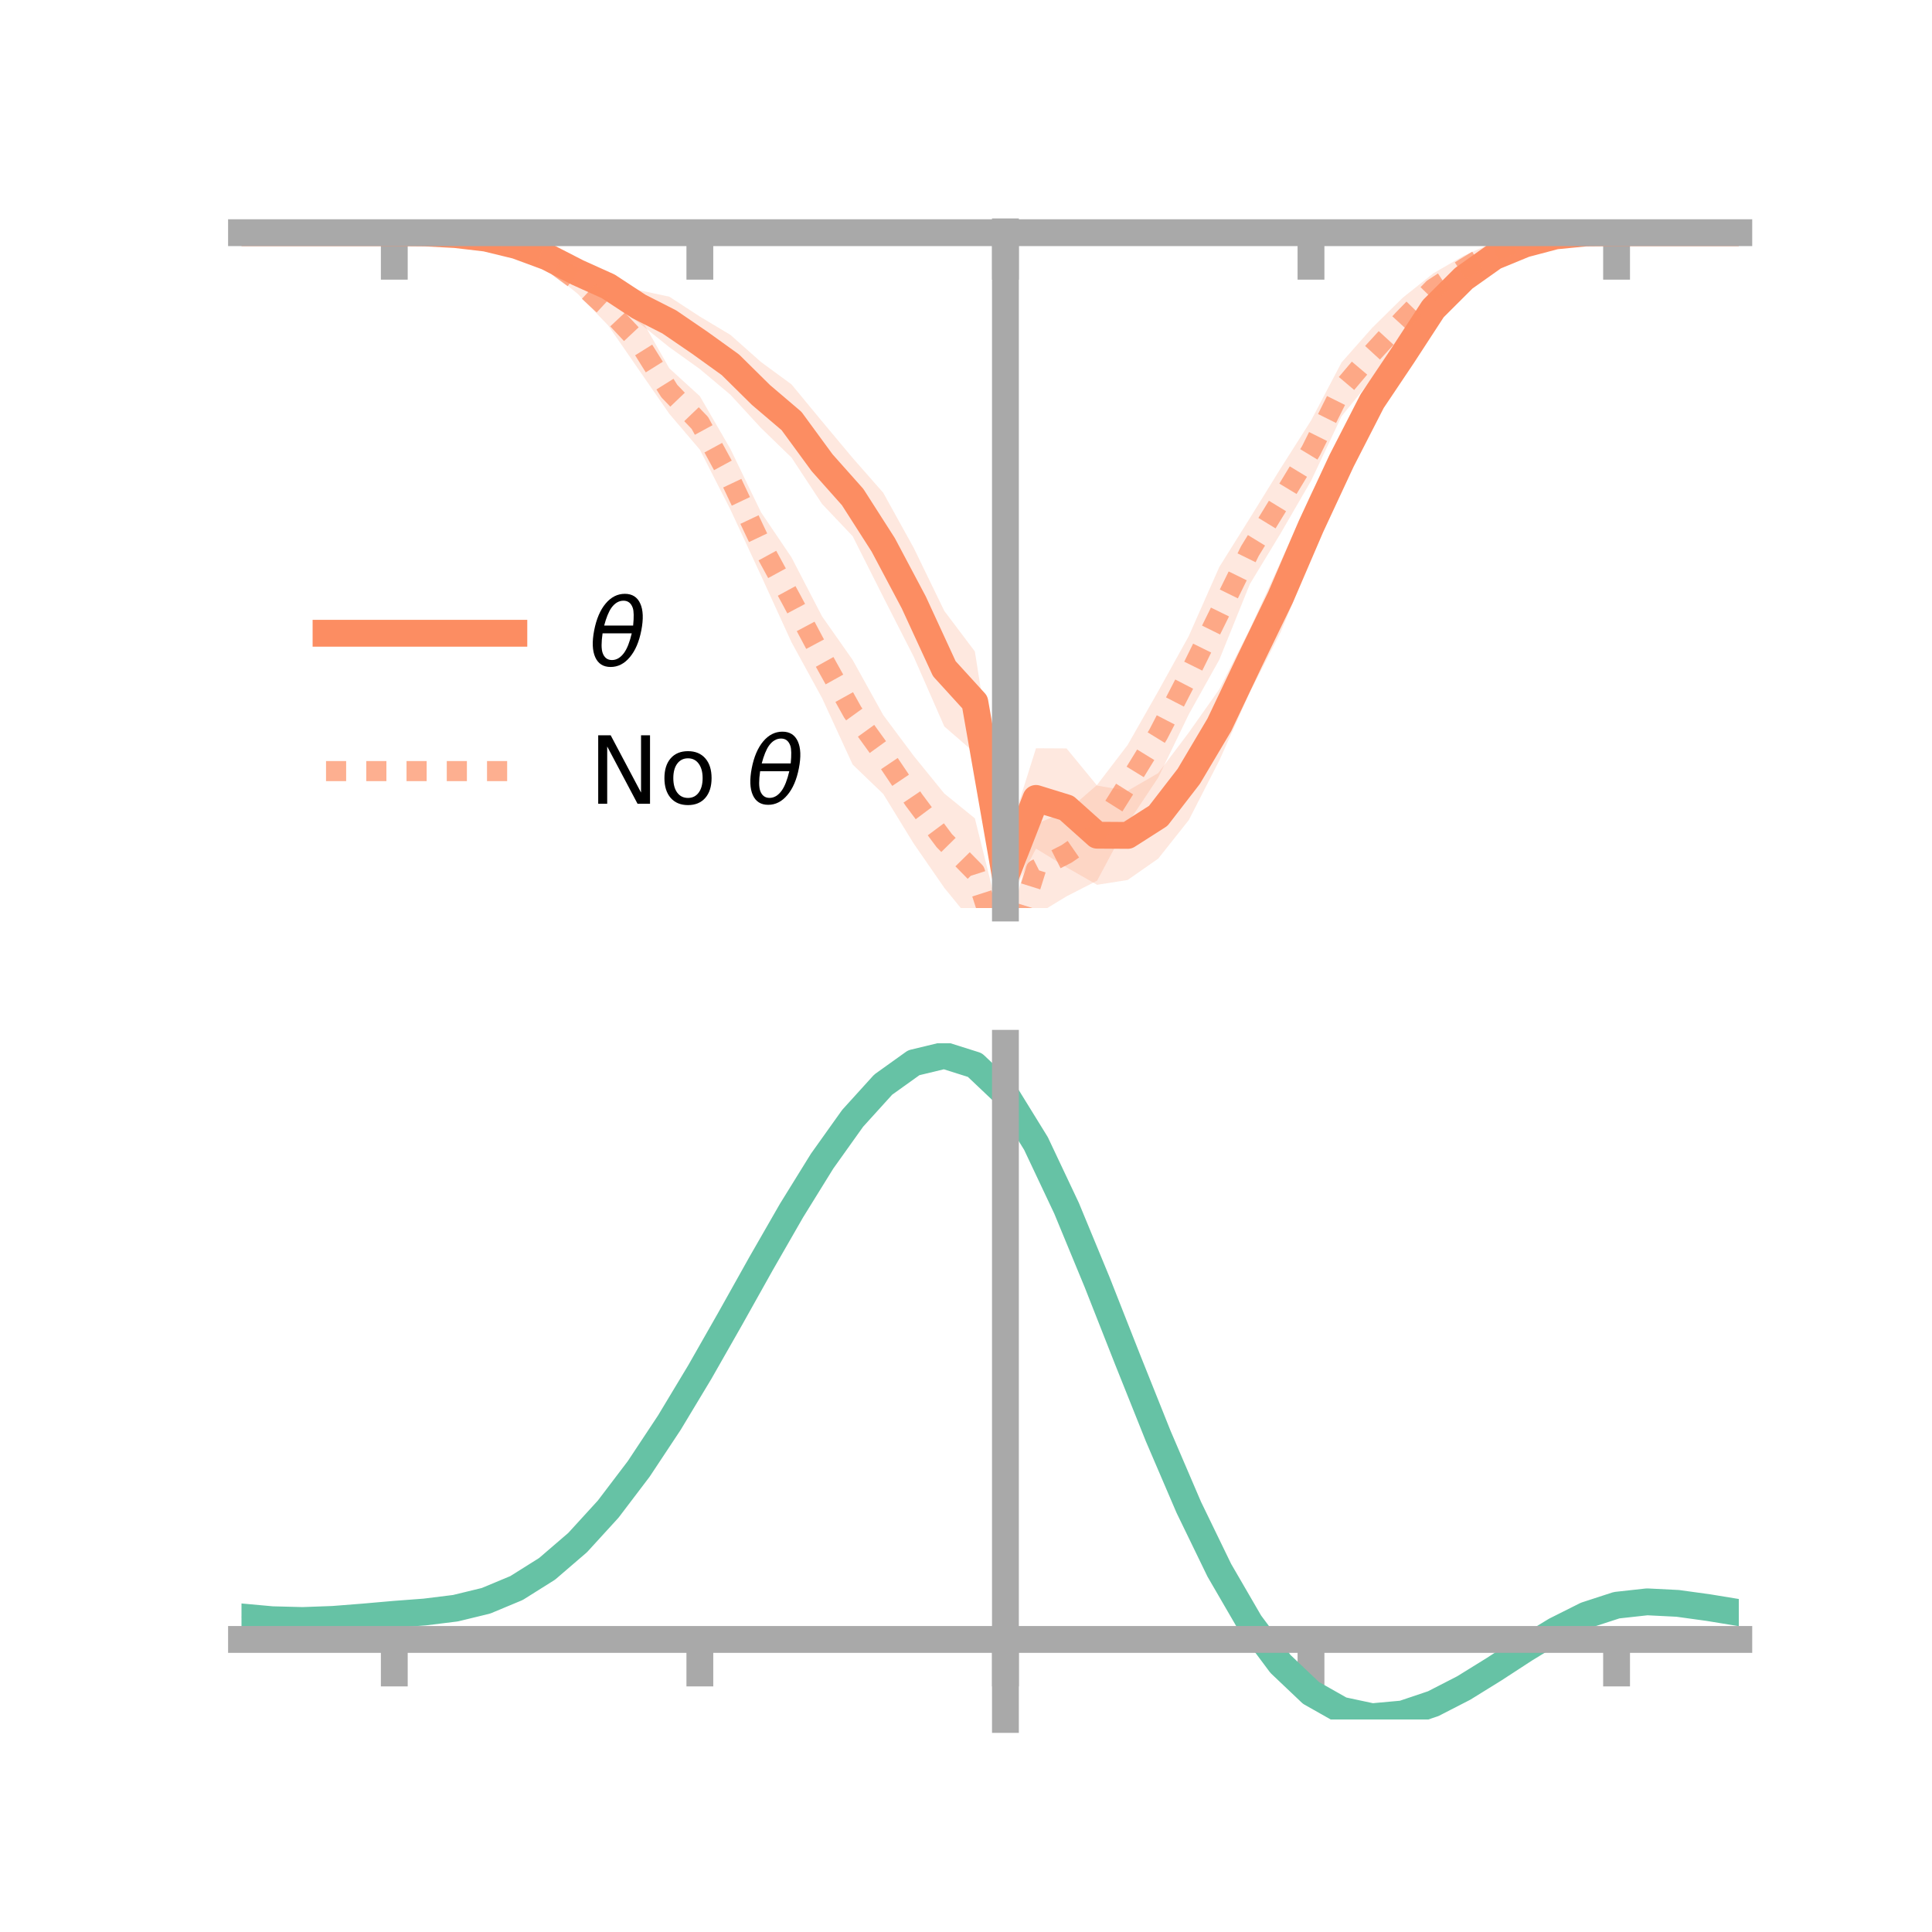 <?xml version="1.0" encoding="utf-8" standalone="no"?>
<!DOCTYPE svg PUBLIC "-//W3C//DTD SVG 1.1//EN"
  "http://www.w3.org/Graphics/SVG/1.1/DTD/svg11.dtd">
<!-- Created with matplotlib (https://matplotlib.org/) -->
<svg height="144pt" version="1.1" viewBox="0 0 144 144" width="144pt" xmlns="http://www.w3.org/2000/svg" xmlns:xlink="http://www.w3.org/1999/xlink">
 <defs>
  <style type="text/css">*{stroke-linecap:butt;stroke-linejoin:round;}</style>
 </defs>
 <g id="figure_1">
  <g id="patch_1">
   <path d="M 0 144 
L 144 144 
L 144 0 
L 0 0 
z
" style="fill:none;"/>
  </g>
  <g id="axes_1">
   <g id="patch_2">
    <path d="M 18 67.68 
L 129.6 67.68 
L 129.6 17.28 
L 18 17.28 
z
" style="fill:none;"/>
   </g>
   <g id="PolyCollection_1">
    <path clip-path="url(#p8c8867e726)" d="M 18 17.342 
L 18 17.342 
L 20.278 17.342 
L 22.555 17.342 
L 24.833 17.342 
L 27.11 17.342 
L 29.388 17.342 
L 31.665 17.308 
L 33.943 17.338 
L 36.22 17.326 
L 38.498 17.771 
L 40.776 18.442 
L 43.053 19.37 
L 45.331 20.326 
L 47.608 21.627 
L 49.886 22.111 
L 52.163 23.595 
L 54.441 24.959 
L 56.718 26.98 
L 58.996 28.652 
L 61.273 31.409 
L 63.551 34.133 
L 65.829 36.724 
L 68.106 40.84 
L 70.384 45.535 
L 72.661 48.556 
L 74.939 63.011 
L 77.216 55.771 
L 79.494 55.783 
L 81.771 58.553 
L 84.049 58.943 
L 86.327 57.622 
L 88.604 54.6 
L 90.882 51.371 
L 93.159 46.873 
L 95.437 41.907 
L 97.714 36.823 
L 99.992 32.546 
L 102.269 28.464 
L 104.547 25.288 
L 106.824 22.041 
L 109.102 19.924 
L 111.38 18.541 
L 113.657 17.741 
L 115.935 17.405 
L 118.212 17.28 
L 120.49 17.342 
L 122.767 17.342 
L 125.045 17.342 
L 127.322 17.342 
L 129.6 17.342 
L 129.6 17.342 
L 129.6 17.342 
L 127.322 17.342 
L 125.045 17.342 
L 122.767 17.342 
L 120.49 17.342 
L 118.212 17.446 
L 115.935 17.765 
L 113.657 18.631 
L 111.38 19.705 
L 109.102 21.552 
L 106.824 23.979 
L 104.547 27.723 
L 102.269 31.341 
L 99.992 36.143 
L 97.714 41.65 
L 95.437 47.155 
L 93.159 51.592 
L 90.882 56.679 
L 88.604 61.127 
L 86.327 63.997 
L 84.049 65.589 
L 81.771 65.948 
L 79.494 64.646 
L 77.216 63.249 
L 74.939 67.68 
L 72.661 56.123 
L 70.384 54.148 
L 68.106 48.956 
L 65.829 44.489 
L 63.551 39.963 
L 61.273 37.564 
L 58.996 34.106 
L 56.718 31.897 
L 54.441 29.421 
L 52.163 27.506 
L 49.886 25.877 
L 47.608 24.045 
L 45.331 22.355 
L 43.053 21.259 
L 40.776 19.847 
L 38.498 18.836 
L 36.22 18.177 
L 33.943 17.631 
L 31.665 17.419 
L 29.388 17.342 
L 27.11 17.342 
L 24.833 17.342 
L 22.555 17.342 
L 20.278 17.342 
L 18 17.342 
z
" style="fill:#fc8d62;fill-opacity:0.2;"/>
   </g>
   <g id="PolyCollection_2">
    <path clip-path="url(#p8c8867e726)" d="M 18 17.342 
L 18 17.342 
L 20.278 17.342 
L 22.555 17.342 
L 24.833 17.342 
L 27.11 17.342 
L 29.388 17.342 
L 31.665 17.248 
L 33.943 17.242 
L 36.22 17.403 
L 38.498 17.888 
L 40.776 18.475 
L 43.053 20.011 
L 45.331 21.876 
L 47.608 23.442 
L 49.886 27.453 
L 52.163 29.53 
L 54.441 33.461 
L 56.718 38.177 
L 58.996 41.549 
L 61.273 45.944 
L 63.551 49.187 
L 65.829 53.294 
L 68.106 56.344 
L 70.384 59.146 
L 72.661 60.994 
L 74.939 70.158 
L 77.216 61.408 
L 79.494 60.483 
L 81.771 58.502 
L 84.049 55.522 
L 86.327 51.52 
L 88.604 47.409 
L 90.882 42.256 
L 93.159 38.618 
L 95.437 34.931 
L 97.714 31.348 
L 99.992 27.013 
L 102.269 24.44 
L 104.547 22.196 
L 106.824 20.378 
L 109.102 19.056 
L 111.38 18.048 
L 113.657 17.561 
L 115.935 17.311 
L 118.212 17.309 
L 120.49 17.342 
L 122.767 17.342 
L 125.045 17.342 
L 127.322 17.342 
L 129.6 17.342 
L 129.6 17.342 
L 129.6 17.342 
L 127.322 17.342 
L 125.045 17.342 
L 122.767 17.342 
L 120.49 17.342 
L 118.212 17.46 
L 115.935 17.725 
L 113.657 18.295 
L 111.38 19.223 
L 109.102 20.982 
L 106.824 22.64 
L 104.547 25.491 
L 102.269 28.217 
L 99.992 31.027 
L 97.714 35.848 
L 95.437 39.775 
L 93.159 43.529 
L 90.882 49.166 
L 88.604 53.244 
L 86.327 57.954 
L 84.049 61.376 
L 81.771 65.641 
L 79.494 66.807 
L 77.216 68.194 
L 74.939 73.933 
L 72.661 68.961 
L 70.384 66.175 
L 68.106 62.881 
L 65.829 59.174 
L 63.551 56.984 
L 61.273 52.034 
L 58.996 47.873 
L 56.718 42.891 
L 54.441 37.981 
L 52.163 33.515 
L 49.886 30.843 
L 47.608 27.553 
L 45.331 24.255 
L 43.053 21.895 
L 40.776 20.052 
L 38.498 19.123 
L 36.22 18.193 
L 33.943 17.689 
L 31.665 17.431 
L 29.388 17.342 
L 27.11 17.342 
L 24.833 17.342 
L 22.555 17.342 
L 20.278 17.342 
L 18 17.342 
z
" style="fill:#fc8d62;fill-opacity:0.2;"/>
   </g>
   <g id="matplotlib.axis_1">
    <g id="xtick_1">
     <g id="line2d_1">
      <defs>
       <path d="M 0 0 
L 0 3.5 
" id="m53407a58df" style="stroke:#a9a9a9;stroke-width:2;"/>
      </defs>
      <g>
       <use style="fill:#a9a9a9;stroke:#a9a9a9;stroke-width:2;" x="29.388" xlink:href="#m53407a58df" y="17.342"/>
      </g>
     </g>
    </g>
    <g id="xtick_2">
     <g id="line2d_2">
      <g>
       <use style="fill:#a9a9a9;stroke:#a9a9a9;stroke-width:2;" x="52.163" xlink:href="#m53407a58df" y="17.342"/>
      </g>
     </g>
    </g>
    <g id="xtick_3">
     <g id="line2d_3">
      <g>
       <use style="fill:#a9a9a9;stroke:#a9a9a9;stroke-width:2;" x="74.939" xlink:href="#m53407a58df" y="17.342"/>
      </g>
     </g>
    </g>
    <g id="xtick_4">
     <g id="line2d_4">
      <g>
       <use style="fill:#a9a9a9;stroke:#a9a9a9;stroke-width:2;" x="97.714" xlink:href="#m53407a58df" y="17.342"/>
      </g>
     </g>
    </g>
    <g id="xtick_5">
     <g id="line2d_5">
      <g>
       <use style="fill:#a9a9a9;stroke:#a9a9a9;stroke-width:2;" x="120.49" xlink:href="#m53407a58df" y="17.342"/>
      </g>
     </g>
    </g>
   </g>
   <g id="matplotlib.axis_2"/>
   <g id="line2d_6">
    <path clip-path="url(#p8c8867e726)" d="M 18 17.342 
L 20.278 17.342 
L 22.555 17.342 
L 24.833 17.342 
L 27.11 17.342 
L 29.388 17.342 
L 31.665 17.363 
L 33.943 17.484 
L 36.22 17.751 
L 38.498 18.304 
L 40.776 19.145 
L 43.053 20.314 
L 45.331 21.341 
L 47.608 22.836 
L 49.886 23.994 
L 52.163 25.55 
L 54.441 27.19 
L 56.718 29.439 
L 58.996 31.379 
L 61.273 34.487 
L 63.551 37.048 
L 65.829 40.607 
L 68.106 44.898 
L 70.384 49.841 
L 72.661 52.339 
L 74.939 65.345 
L 77.216 59.51 
L 79.494 60.214 
L 81.771 62.251 
L 84.049 62.266 
L 86.327 60.81 
L 88.604 57.863 
L 90.882 54.025 
L 93.159 49.232 
L 95.437 44.531 
L 97.714 39.237 
L 99.992 34.344 
L 102.269 29.902 
L 104.547 26.506 
L 106.824 23.01 
L 109.102 20.738 
L 111.38 19.123 
L 113.657 18.186 
L 115.935 17.585 
L 118.212 17.363 
L 120.49 17.342 
L 122.767 17.342 
L 125.045 17.342 
L 127.322 17.342 
L 129.6 17.342 
" style="fill:none;stroke:#fc8d62;stroke-linecap:square;stroke-width:2;"/>
   </g>
   <g id="line2d_7">
    <path clip-path="url(#p8c8867e726)" d="M 18 17.342 
L 20.278 17.342 
L 22.555 17.342 
L 24.833 17.342 
L 27.11 17.342 
L 29.388 17.342 
L 31.665 17.339 
L 33.943 17.466 
L 36.22 17.798 
L 38.498 18.505 
L 40.776 19.264 
L 43.053 20.953 
L 45.331 23.065 
L 47.608 25.497 
L 49.886 29.148 
L 52.163 31.522 
L 54.441 35.721 
L 56.718 40.534 
L 58.996 44.711 
L 61.273 48.989 
L 63.551 53.085 
L 65.829 56.234 
L 68.106 59.612 
L 70.384 62.661 
L 72.661 64.977 
L 74.939 72.045 
L 77.216 64.801 
L 79.494 63.645 
L 81.771 62.071 
L 84.049 58.449 
L 86.327 54.737 
L 88.604 50.326 
L 90.882 45.711 
L 93.159 41.074 
L 95.437 37.353 
L 97.714 33.598 
L 99.992 29.02 
L 102.269 26.328 
L 104.547 23.844 
L 106.824 21.509 
L 109.102 20.019 
L 111.38 18.635 
L 113.657 17.928 
L 115.935 17.518 
L 118.212 17.384 
L 120.49 17.342 
L 122.767 17.342 
L 125.045 17.342 
L 127.322 17.342 
L 129.6 17.342 
" style="fill:none;stroke:#fc8d62;stroke-dasharray:1.5,1.5;stroke-dashoffset:0;stroke-opacity:0.7;stroke-width:1.5;"/>
   </g>
   <g id="patch_3">
    <path d="M 74.939 67.68 
L 74.939 17.28 
" style="fill:none;stroke:#a9a9a9;stroke-linecap:square;stroke-linejoin:miter;stroke-width:2;"/>
   </g>
   <g id="patch_4">
    <path d="M 129.6 67.68 
L 129.6 17.28 
" style="fill:none;"/>
   </g>
   <g id="patch_5">
    <path d="M 18 17.342 
L 129.6 17.342 
" style="fill:none;stroke:#a9a9a9;stroke-linecap:square;stroke-linejoin:miter;stroke-width:2;"/>
   </g>
   <g id="patch_6">
    <path d="M 18 17.28 
L 129.6 17.28 
" style="fill:none;"/>
   </g>
   <g id="legend_1">
    <g id="line2d_8">
     <path d="M 24.3 47.2 
L 38.3 47.2 
" style="fill:none;stroke:#fc8d62;stroke-linecap:square;stroke-width:2;"/>
    </g>
    <g id="line2d_9"/>
    <g id="text_1">
     <!-- $\theta$ -->
     <g transform="translate(43.9 49.65)scale(0.07 -0.07)">
      <defs>
       <path d="M 45.516 34.672 
L 14.453 34.672 
Q 12.359 20.062 14.5 13.875 
Q 17.188 6.25 24.469 6.25 
Q 31.781 6.25 37.359 13.922 
Q 42.234 20.656 45.516 34.672 
z
M 47.016 42.969 
Q 48.344 56.844 46.625 61.719 
Q 43.953 69.438 36.766 69.438 
Q 29.297 69.438 23.828 61.812 
Q 19.531 55.672 16.156 42.969 
z
M 38.188 76.766 
Q 49.906 76.766 54.594 66.406 
Q 59.281 56.109 55.719 37.844 
Q 52.203 19.625 43.453 9.281 
Q 34.766 -1.125 23.047 -1.125 
Q 11.281 -1.125 6.641 9.281 
Q 2 19.625 5.516 37.844 
Q 9.078 56.109 17.719 66.406 
Q 26.422 76.766 38.188 76.766 
z
" id="DejaVuSans-Oblique-952"/>
      </defs>
      <use transform="translate(0 0.234)" xlink:href="#DejaVuSans-Oblique-952"/>
     </g>
    </g>
    <g id="line2d_10">
     <path d="M 24.3 57.474 
L 38.3 57.474 
" style="fill:none;stroke:#fc8d62;stroke-dasharray:1.5,1.5;stroke-dashoffset:0;stroke-opacity:0.7;stroke-width:1.5;"/>
    </g>
    <g id="line2d_11"/>
    <g id="text_2">
     <!-- No $\theta$ -->
     <g transform="translate(43.9 59.924)scale(0.07 -0.07)">
      <defs>
       <path d="M 9.812 72.906 
L 23.094 72.906 
L 55.422 11.922 
L 55.422 72.906 
L 64.984 72.906 
L 64.984 0 
L 51.703 0 
L 19.391 60.984 
L 19.391 0 
L 9.812 0 
z
" id="DejaVuSans-78"/>
       <path d="M 30.609 48.391 
Q 23.391 48.391 19.188 42.75 
Q 14.984 37.109 14.984 27.297 
Q 14.984 17.484 19.156 11.844 
Q 23.344 6.203 30.609 6.203 
Q 37.797 6.203 41.984 11.859 
Q 46.188 17.531 46.188 27.297 
Q 46.188 37.016 41.984 42.703 
Q 37.797 48.391 30.609 48.391 
z
M 30.609 56 
Q 42.328 56 49.016 48.375 
Q 55.719 40.766 55.719 27.297 
Q 55.719 13.875 49.016 6.219 
Q 42.328 -1.422 30.609 -1.422 
Q 18.844 -1.422 12.172 6.219 
Q 5.516 13.875 5.516 27.297 
Q 5.516 40.766 12.172 48.375 
Q 18.844 56 30.609 56 
z
" id="DejaVuSans-111"/>
       <path id="DejaVuSans-32"/>
      </defs>
      <use transform="translate(0 0.234)" xlink:href="#DejaVuSans-78"/>
      <use transform="translate(74.805 0.234)" xlink:href="#DejaVuSans-111"/>
      <use transform="translate(135.986 0.234)" xlink:href="#DejaVuSans-32"/>
      <use transform="translate(167.773 0.234)" xlink:href="#DejaVuSans-Oblique-952"/>
     </g>
    </g>
   </g>
  </g>
  <g id="axes_2">
   <g id="patch_7">
    <path d="M 18 128.16 
L 129.6 128.16 
L 129.6 77.76 
L 18 77.76 
z
" style="fill:none;"/>
   </g>
   <g id="PolyCollection_3">
    <path clip-path="url(#p20b3695150)" d="M 18 120.557 
L 18 120.478 
L 20.278 120.694 
L 22.555 120.752 
L 24.833 120.662 
L 27.11 120.474 
L 29.388 120.266 
L 31.665 120.089 
L 33.943 119.803 
L 36.22 119.244 
L 38.498 118.284 
L 40.776 116.833 
L 43.053 114.839 
L 45.331 112.292 
L 47.608 109.226 
L 49.886 105.709 
L 52.163 101.84 
L 54.441 97.75 
L 56.718 93.593 
L 58.996 89.544 
L 61.273 85.791 
L 63.551 82.533 
L 65.829 79.975 
L 68.106 78.318 
L 70.384 77.76 
L 72.661 78.492 
L 74.939 80.683 
L 77.216 84.426 
L 79.494 89.315 
L 81.771 94.903 
L 84.049 100.768 
L 86.327 106.546 
L 88.604 111.935 
L 90.882 116.702 
L 93.159 120.683 
L 95.437 123.78 
L 97.714 125.962 
L 99.992 127.26 
L 102.269 127.75 
L 104.547 127.549 
L 106.824 126.794 
L 109.102 125.642 
L 111.38 124.255 
L 113.657 122.797 
L 115.935 121.427 
L 118.212 120.299 
L 120.49 119.562 
L 122.767 119.314 
L 125.045 119.433 
L 127.322 119.756 
L 129.6 120.141 
L 129.6 120.244 
L 129.6 120.244 
L 127.322 119.883 
L 125.045 119.579 
L 122.767 119.471 
L 120.49 119.724 
L 118.212 120.47 
L 115.935 121.626 
L 113.657 123.04 
L 111.38 124.548 
L 109.102 125.981 
L 106.824 127.169 
L 104.547 127.947 
L 102.269 128.16 
L 99.992 127.677 
L 97.714 126.397 
L 95.437 124.258 
L 93.159 121.242 
L 90.882 117.378 
L 88.604 112.756 
L 86.327 107.529 
L 84.049 101.921 
L 81.771 96.224 
L 79.494 90.791 
L 77.216 86.035 
L 74.939 82.396 
L 72.661 80.27 
L 70.384 79.563 
L 68.106 80.105 
L 65.829 81.707 
L 63.551 84.173 
L 61.273 87.307 
L 58.996 90.91 
L 56.718 94.792 
L 54.441 98.771 
L 52.163 102.681 
L 49.886 106.377 
L 47.608 109.738 
L 45.331 112.669 
L 43.053 115.111 
L 40.776 117.034 
L 38.498 118.444 
L 36.22 119.384 
L 33.943 119.932 
L 31.665 120.21 
L 29.388 120.376 
L 27.11 120.568 
L 24.833 120.738 
L 22.555 120.813 
L 20.278 120.755 
L 18 120.557 
z
" style="fill:#66c2a5;fill-opacity:0.2;"/>
   </g>
   <g id="matplotlib.axis_3">
    <g id="xtick_6">
     <g id="line2d_12">
      <g>
       <use style="fill:#a9a9a9;stroke:#a9a9a9;stroke-width:2;" x="29.388" xlink:href="#m53407a58df" y="122.194"/>
      </g>
     </g>
    </g>
    <g id="xtick_7">
     <g id="line2d_13">
      <g>
       <use style="fill:#a9a9a9;stroke:#a9a9a9;stroke-width:2;" x="52.163" xlink:href="#m53407a58df" y="122.194"/>
      </g>
     </g>
    </g>
    <g id="xtick_8">
     <g id="line2d_14">
      <g>
       <use style="fill:#a9a9a9;stroke:#a9a9a9;stroke-width:2;" x="74.939" xlink:href="#m53407a58df" y="122.194"/>
      </g>
     </g>
    </g>
    <g id="xtick_9">
     <g id="line2d_15">
      <g>
       <use style="fill:#a9a9a9;stroke:#a9a9a9;stroke-width:2;" x="97.714" xlink:href="#m53407a58df" y="122.194"/>
      </g>
     </g>
    </g>
    <g id="xtick_10">
     <g id="line2d_16">
      <g>
       <use style="fill:#a9a9a9;stroke:#a9a9a9;stroke-width:2;" x="120.49" xlink:href="#m53407a58df" y="122.194"/>
      </g>
     </g>
    </g>
   </g>
   <g id="matplotlib.axis_4"/>
   <g id="line2d_17">
    <path clip-path="url(#p20b3695150)" d="M 18 120.517 
L 20.278 120.724 
L 22.555 120.783 
L 24.833 120.7 
L 27.11 120.521 
L 29.388 120.321 
L 31.665 120.149 
L 33.943 119.867 
L 36.22 119.314 
L 38.498 118.364 
L 40.776 116.933 
L 43.053 114.975 
L 45.331 112.481 
L 47.608 109.482 
L 49.886 106.043 
L 52.163 102.261 
L 54.441 98.261 
L 56.718 94.193 
L 58.996 90.227 
L 61.273 86.549 
L 63.551 83.353 
L 65.829 80.841 
L 68.106 79.211 
L 70.384 78.662 
L 72.661 79.381 
L 74.939 81.54 
L 77.216 85.23 
L 79.494 90.053 
L 81.771 95.563 
L 84.049 101.345 
L 86.327 107.038 
L 88.604 112.346 
L 90.882 117.04 
L 93.159 120.962 
L 95.437 124.019 
L 97.714 126.18 
L 99.992 127.469 
L 102.269 127.955 
L 104.547 127.748 
L 106.824 126.982 
L 109.102 125.812 
L 111.38 124.401 
L 113.657 122.918 
L 115.935 121.527 
L 118.212 120.385 
L 120.49 119.643 
L 122.767 119.392 
L 125.045 119.506 
L 127.322 119.82 
L 129.6 120.193 
" style="fill:none;stroke:#66c2a5;stroke-linecap:square;stroke-width:2;"/>
   </g>
   <g id="patch_8">
    <path d="M 74.939 128.16 
L 74.939 77.76 
" style="fill:none;stroke:#a9a9a9;stroke-linecap:square;stroke-linejoin:miter;stroke-width:2;"/>
   </g>
   <g id="patch_9">
    <path d="M 129.6 128.16 
L 129.6 77.76 
" style="fill:none;"/>
   </g>
   <g id="patch_10">
    <path d="M 18 122.194 
L 129.6 122.194 
" style="fill:none;stroke:#a9a9a9;stroke-linecap:square;stroke-linejoin:miter;stroke-width:2;"/>
   </g>
   <g id="patch_11">
    <path d="M 18 77.76 
L 129.6 77.76 
" style="fill:none;"/>
   </g>
  </g>
 </g>
 <defs>
  <clipPath id="p8c8867e726">
   <rect height="50.4" width="111.6" x="18" y="17.28"/>
  </clipPath>
  <clipPath id="p20b3695150">
   <rect height="50.4" width="111.6" x="18" y="77.76"/>
  </clipPath>
 </defs>
</svg>
